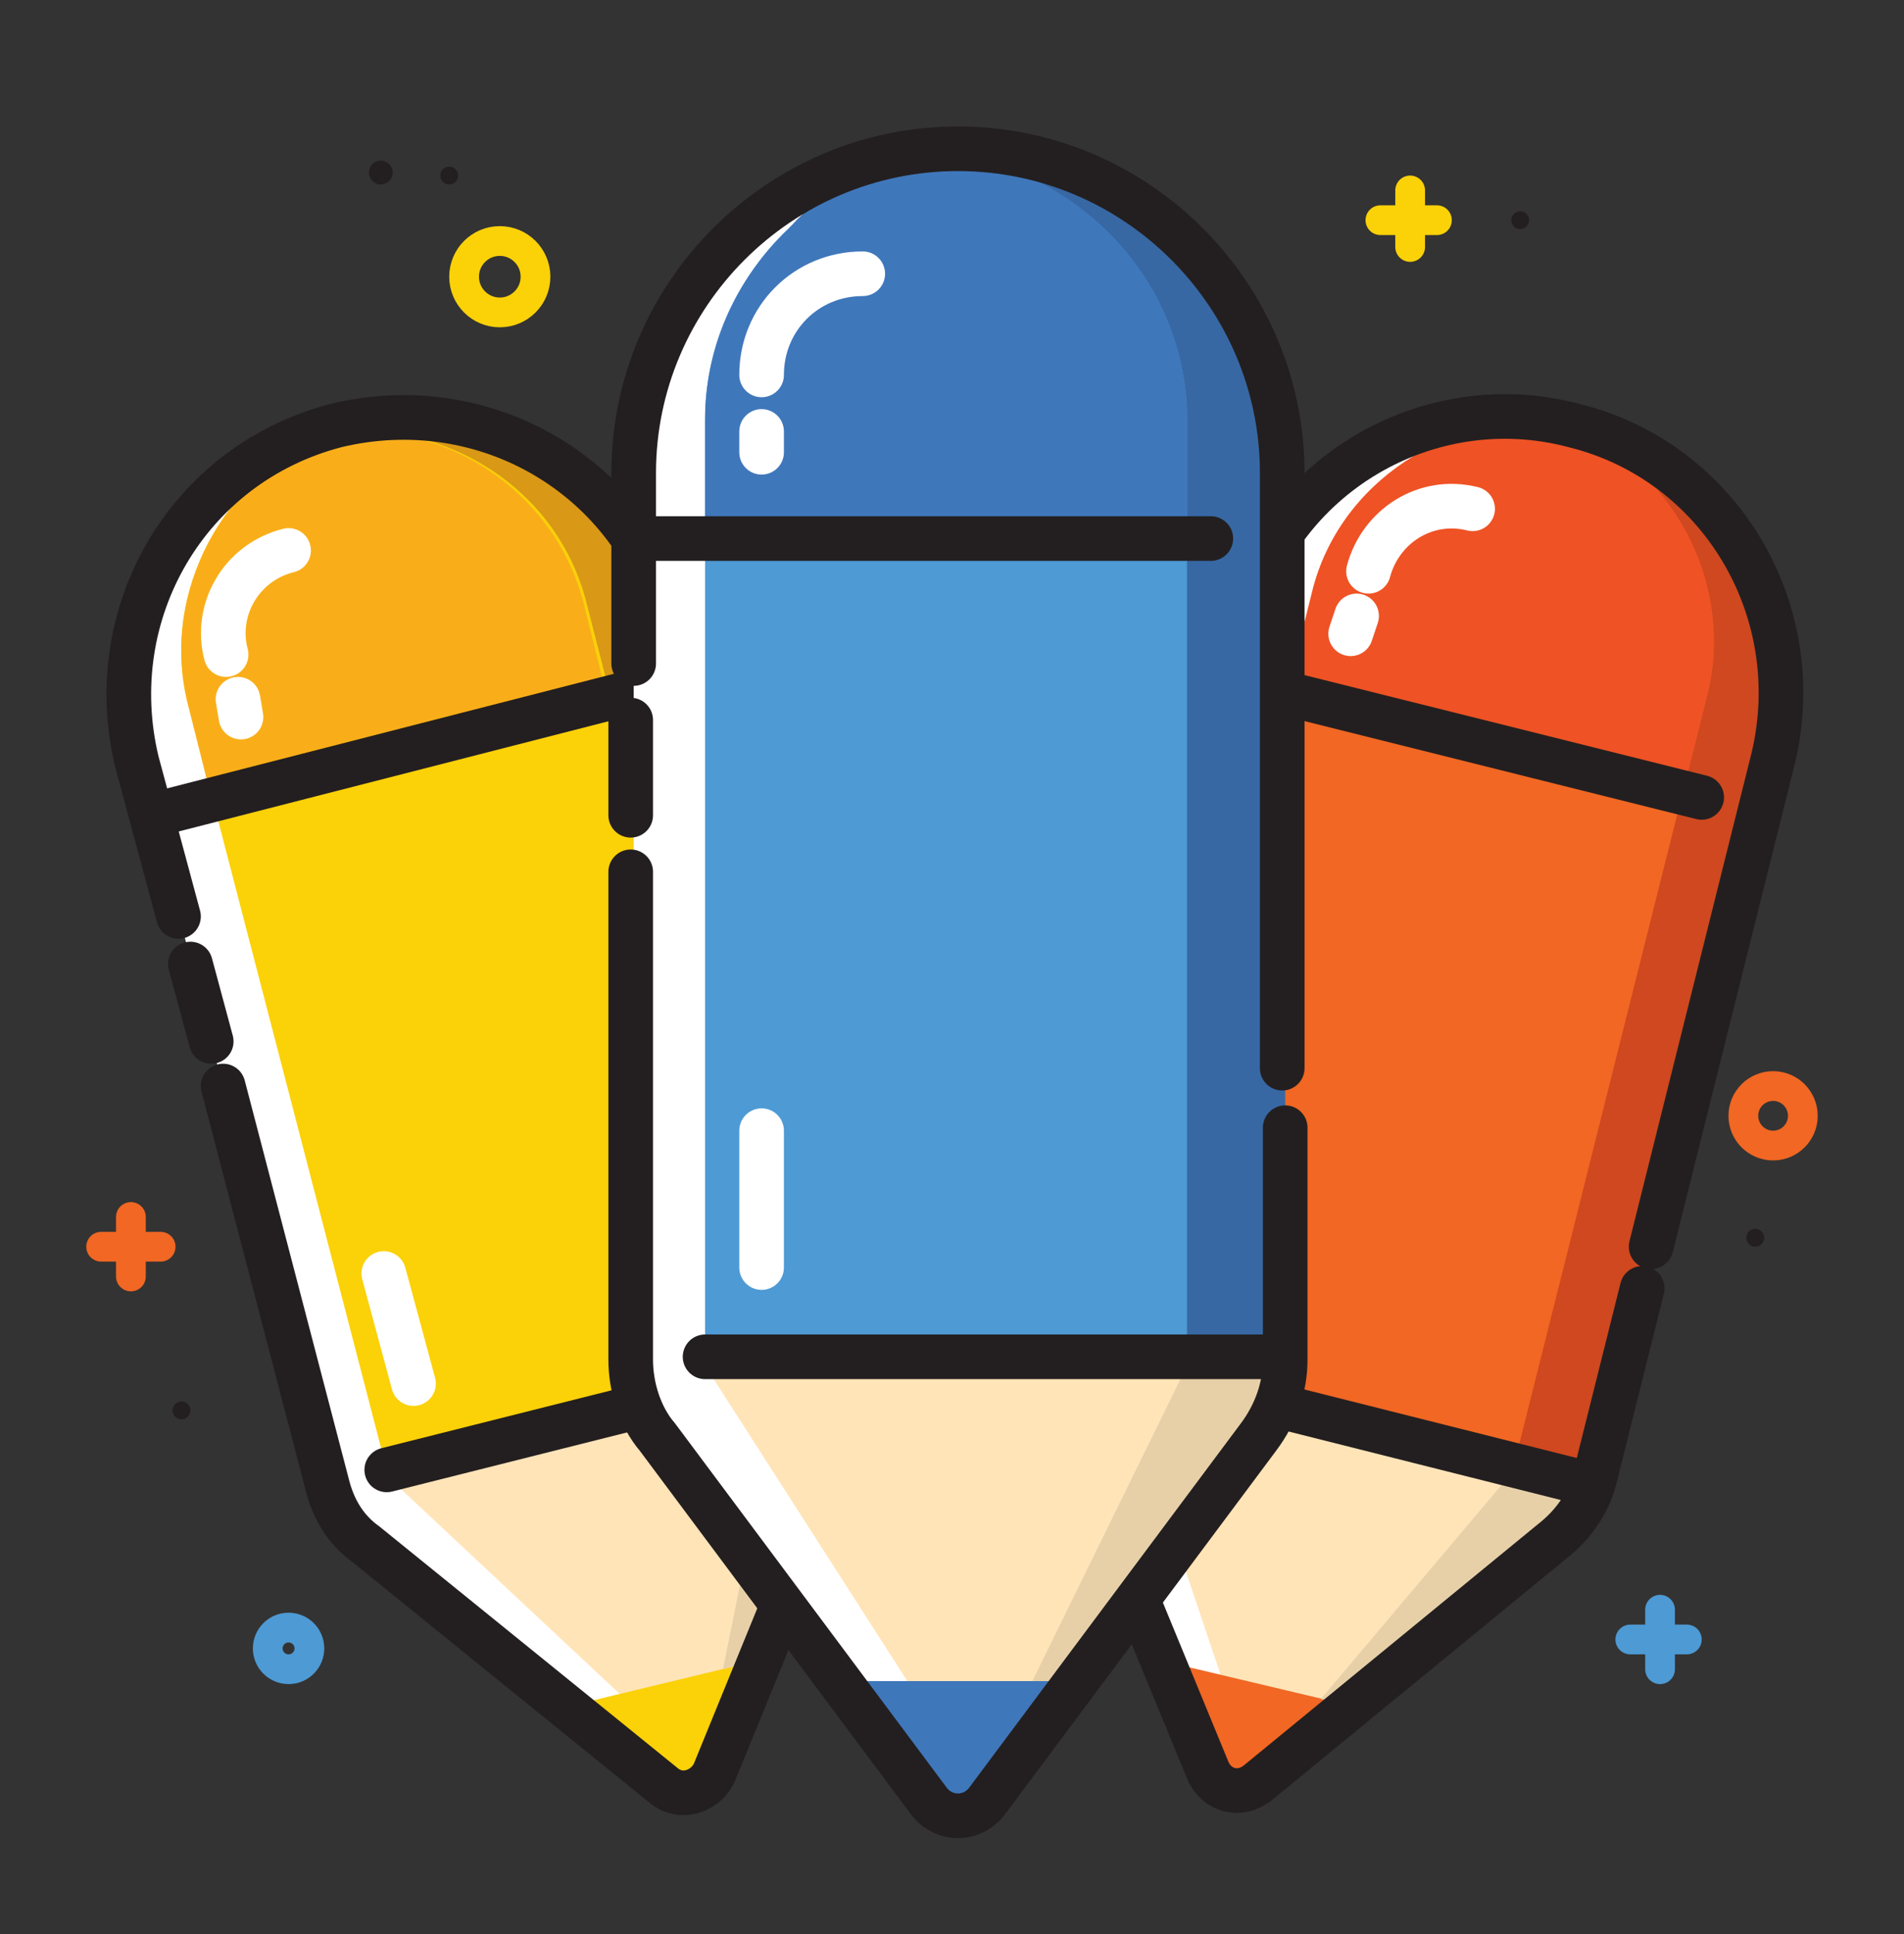 <svg xmlns="http://www.w3.org/2000/svg" id="pencil" x="0" y="0" version="1.1" viewBox="0 0 64 65" xml:space="preserve"><rect x="0" y="0" width="64" height="65" fill="#333333" stroke="none"/><path fill="#fff" d="M41.3 60.1c-.2.1.1.2 0 0zM50.5 49.4L57 23.6c1-4.1-1.5-8.3-5.6-9.4-4.1-1-8.3 1.5-9.4 5.6l-6.5 25.9h.1c-.1.1-.2.3-.1.4L41.3 60l2.6-3.1 6.6-7.5z"></path><path fill="#cf481f" d="M53.5 50.3l-15-3.8 7-28.1c.7-2.9 3.7-4.7 6.6-4l1 .2c4.8 1.2 7.7 6.1 6.5 10.9l-6.1 24.8z"></path><path fill="#f16723" d="M52.6 14.3c-3.9-.4-7.6 2-8.5 5.7l-6.5 25.9 13.3 3.3 6.5-25.9c.9-3.7-1.2-7.5-4.8-9z"></path><path fill="#ef5224" d="M56.6 26.5l.8-3.2c.9-3.8-1.2-7.6-4.8-9.1-3.9-.4-7.6 2-8.5 5.7l-.8 3.2 13.3 3.4z"></path><path fill="#ffe4b8" d="M53.3 50l-15.7-3.9L41 56.2l.8 4c.1.2-.2.2 0 0l11.7-9.5c.1-.2.1-.6-.2-.7z"></path><path fill="#f16723" d="M39.4 55.9l1.8 4.2c.1.2.4.3.6.1l3.5-2.9-5.9-1.4z"></path><path fill="#e7d0a8" d="M50.9 49.4l-6.5 7.7 1.2.3 7.3-6.3.3-1.1z"></path><path fill="none" stroke="#231f20" stroke-linecap="round" stroke-miterlimit="10" stroke-width="1.5" d="M55.5 41.9l4.1-16.4c1.2-5-1.8-10-6.7-11.2C48 13 42.9 16 41.7 21l-1.3 5.2"></path><path fill="none" stroke="#fff" stroke-linecap="round" stroke-miterlimit="10" stroke-width="1.5" d="M49.5 17.1c-1.6-.4-3.1.6-3.5 2.1"></path><path fill="none" stroke="#231f20" stroke-linecap="round" stroke-miterlimit="10" stroke-width="1.5" d="M38.9 31.9l-3.4 13.4c-.2.8-.1 1.6.2 2.3l4.9 11.9c.3.7 1.1.9 1.7.4l10-8.2c.6-.5 1.1-1.2 1.3-2l1.6-6.4M40 27.8l-.7 2.6M53.5 49.9l-15.9-4M41.6 22.9l15.6 3.9"></path><path fill="none" stroke="#fff" stroke-linecap="round" stroke-miterlimit="10" stroke-width="1.5" d="M45.6 20.7l-.2.6M40.7 40l-.9 3.8"></path><g><path fill="#fff" d="M23 60.2c-.1.2.1.1 0 0zM26 46.3l-6.6-25.7C18.3 16.5 14.1 14 10 15c-4.1 1.1-6.6 5.3-5.6 9.4L11 50.3h.1c0 .1 0 .3.1.4L23 60.2l.8-4 2.2-9.9z"></path><path fill="#d99816" d="M29.1 45.7l-15 3.8L7 21.8c-.8-3.1 1.1-6.2 4.2-7l1.3-.3c4.5-1.1 9 1.5 10.1 6l6.5 25.2z"></path><path fill="#fbd108" d="M11.1 14.5c-3.6 1.5-5.7 5.4-4.8 9.1L13 49.4 26.3 46l-6.6-25.8c-1-3.8-4.7-6.1-8.6-5.7z"></path><path fill="#f9ae19" d="M20.4 23.4l-.8-3.2c-1-3.7-4.6-6.1-8.5-5.7-3.6 1.5-5.7 5.4-4.8 9.1l.8 3.2 13.3-3.4z"></path><path fill="#ffe4b8" d="M28.7 45.6l-15.7 4 7.8 7.3 2.6 3.1c.2.2-.1.2 0 0l5.7-13.9c.2-.2-.1-.5-.4-.5z"></path><path fill="#fbd108" d="M19.3 57.3l3.5 2.9c.2.2.5.1.6-.1l1.7-4.2-5.8 1.4z"></path><path fill="#e7d0a8" d="M26.3 46.2l-2 9.9 1.2-.3 3.4-9.1-.2-1.1z"></path><path fill="none" stroke="#231f20" stroke-linecap="round" stroke-miterlimit="10" stroke-width="1.5" d="M26.8 37.4L22.6 21c-1.3-5-6.3-7.9-11.3-6.7-5 1.3-7.9 6.3-6.7 11.3L6 30.8"></path><path fill="none" stroke="#fff" stroke-linecap="round" stroke-miterlimit="10" stroke-width="1.5" d="M9.7 18.5c-1.6.4-2.5 2-2.1 3.5"></path><path fill="none" stroke="#231f20" stroke-linecap="round" stroke-miterlimit="10" stroke-width="1.5" d="M7.5 36.5L11 49.9c.2.8.6 1.5 1.3 2l10 8.1c.6.5 1.4.2 1.7-.4l4.9-12c.3-.7.4-1.6.2-2.3L27.3 39M6.4 32.4l.7 2.6M28.9 45.4l-15.9 4M5.5 27.3l15.6-4"></path><path fill="none" stroke="#fff" stroke-linecap="round" stroke-miterlimit="10" stroke-width="1.5" d="M8 23.5l.1.6M12.9 42.8l1 3.7"></path></g><g><path fill="#fff" d="M32 60.8c-.2.3.2.3 0 0zM39.5 45.9V14.6c0-5-4.1-9.1-9.1-9.1s-9.1 4.1-9.1 9.1v31.5h.1c-.1.1-.1.3 0 .5L32 60.8l2.1-4.3 5.4-10.6z"></path><path fill="#3768a4" d="M43.2 46.1H24.9V11.9c0-3.5 2.9-6.4 6.4-6.4h1.8c5.6 0 10.1 4.5 10.1 10.1v30.5z"></path><path fill="#4d9ad4" d="M31.8 5.1c-4.6.7-8.1 4.5-8.1 9v31.5h16.2V14.1c0-4.5-3.5-8.3-8.1-9z"></path><path fill="#3f77bb" d="M39.9 18v-3.9c0-4.6-3.5-8.3-8.1-9-4.6.7-8.1 4.5-8.1 9V18h16.2z"></path><path fill="#ffe4b8" d="M42.8 45.9H23.7l6.8 10.6 2.1 4.3c.2.2-.2.2 0 0l10.6-14.2c.2-.3 0-.7-.4-.7z"></path><path fill="#3f77bb" d="M28.6 56.5l3.2 4.3c.2.2.5.2.7 0l3.2-4.3h-7.1z"></path><path fill="#e7d0a8" d="M39.9 45.9l-5.2 10.6h1.4l6.6-9.4v-1.2z"></path><path fill="none" stroke="#231f20" stroke-linecap="round" stroke-miterlimit="10" stroke-width="1.5" d="M43.1 35.9v-20c0-6-4.9-10.9-10.9-10.9S21.3 9.9 21.3 15.9v6.4"></path><path fill="none" stroke="#fff" stroke-linecap="round" stroke-miterlimit="10" stroke-width="1.5" d="M29 9.2c-1.9 0-3.4 1.5-3.4 3.4"></path><path fill="none" stroke="#231f20" stroke-linecap="round" stroke-miterlimit="10" stroke-width="1.5" d="M21.2 29.3v16.4c0 .9.3 1.9.9 2.6l9.1 12.2c.5.7 1.5.7 2 0l9.1-12.2c.6-.8.9-1.7.9-2.6v-7.8M21.2 24.2v3.2M43.1 45.6H23.7M21.6 18.1h19.1"></path><path fill="none" stroke="#fff" stroke-linecap="round" stroke-miterlimit="10" stroke-width="1.5" d="M25.6 14.5v.7M25.6 38v4.6"></path></g><path fill="none" stroke="#fbd108" stroke-linecap="round" stroke-linejoin="round" stroke-miterlimit="10" d="M46.4 7.4h1.9M47.4 8.3V6.4"></path><g><path fill="none" stroke="#f16723" stroke-linecap="round" stroke-linejoin="round" stroke-miterlimit="10" d="M3.4 41.9h2M4.4 42.9v-2"></path></g><g><path fill="none" stroke="#4d9ad4" stroke-linecap="round" stroke-linejoin="round" stroke-miterlimit="10" d="M54.8 55.1h1.9M55.8 56.1v-2"></path></g><circle cx="59.6" cy="37.5" r="1" fill="none" stroke="#f16723" stroke-linecap="round" stroke-linejoin="round" stroke-miterlimit="10"></circle><circle cx="59" cy="41.6" r=".3" fill="#231f20"></circle><circle cx="51.1" cy="7.4" r=".3" fill="#231f20"></circle><circle cx="15.1" cy="5.9" r=".3" fill="#231f20"></circle><circle cx="6.1" cy="47.4" r=".3" fill="#231f20"></circle><circle cx="12.8" cy="5.8" r=".4" fill="#231f20"></circle><circle cx="16.8" cy="9.3" r="1.2" fill="none" stroke="#fbd108" stroke-linecap="round" stroke-linejoin="round" stroke-miterlimit="10"></circle><circle cx="9.7" cy="55.4" r=".7" fill="none" stroke="#4d9ad4" stroke-linecap="round" stroke-linejoin="round" stroke-miterlimit="10"></circle></svg>